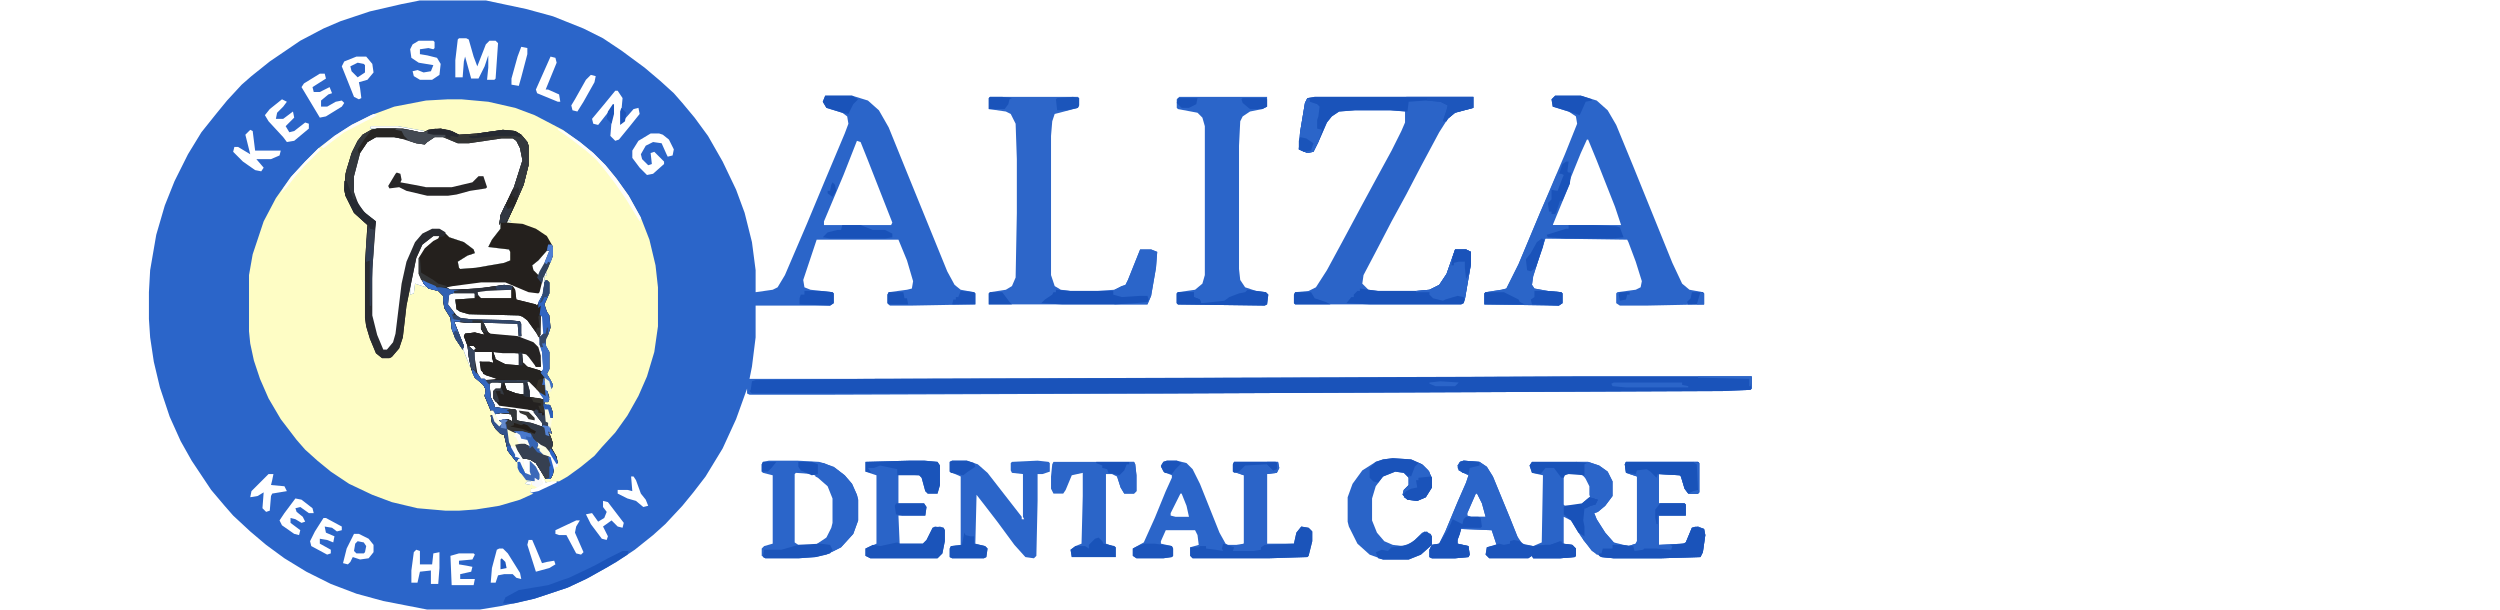 <?xml version="1.0" encoding="UTF-8"?>
<svg version="1.1" viewBox="0 0 2048 499" width="500" height="122" xmlns="http://www.w3.org/2000/svg">
<path transform="translate(344)" d="m0 0h54l33 7 22 6 25 10 16 8 15 10 19 14 13 11 11 10 7 8 10 12 11 15 12 21 11 23 7 19 6 24 3 23v18l14-2 4-2 6-10 18-42 15-36 16-38 3-8-1-6-4-3-13-4-3-5 2-5h22l13 4 9 8 8 14 15 37 33 81 6 11 5 4 11 2 1 1v9l-53 1h-17l-2-2v-7l1-2 15-2 4-1 1-6-5-17-7-17h-67l-11 33 1 6 5 2 18 2 1 1v8l-3 2h-61v26l-3 24-2 10h97l581-2h143v10l-1 1-23 1-458 2-273 1h-66l-2-1v-4l-9 25-11 24-14 23-10 13-9 11-14 15-10 9-15 12-15 10-23 13-17 8-27 9-27 6-18 3h-43l-36-7-22-6-21-8-20-10-18-11-15-11-13-11-14-13-7-8-11-13-16-24-9-16-9-20-8-24-5-21-3-20-1-15v-22l1-18 5-29 7-24 8-20 11-22 11-18 12-15 9-11 12-13 8-7 15-12 25-17 19-10 14-6 24-8 26-6zm32 31-1 1-2 17v14h6l1-13 1-4 5 18h6l5-10 3-9v10l-1 10h6l1-1 2-29-2-2h-5l-3 3-7 18-3-8-4-14-2-1zm-33 2-5 3-2 4 1 7 6 4 12 2-2 5-6 1-5-2-4 1 1 4 5 3h10l6-4 1-9-3-5-8-2-6-1v-4l7-1 4 1 1-1v-5l-1-1zm84 5-3 8-5 18v5l6 1 2-7 5-19v-5zm-135 8-10 4-2 4 10 25 4 2 2-1-1-8-1-5 7-2 5-6-1-7-5-6zm159 0-12 27 1 3 17 7h2l-1-6-9-4h-2l9-22-1-4zm-189 14-13 8-2 3 15 25 5-1 13-8 2-3-2-2-5 1-7 4h-5v-5l6-5 3-1-2-5-8 4h-5l-1-4 11-7-1-4zm222 1-4 4-9 16-3 5 1 4 4 1 5-8 9-16 1-5zm20 13-9 11-10 12 1 4 4 1 11-14 1-2-1 13-1 12 4 4 3-1 9-11 8-10-1-5-4 1-7 8-3 4v-10l1-11-4-6zm-273 7-10 8-4 5 3 5 12 13 3 4 6-1 12-10v-4l-3-1-9 7-4 1-3-5 7-7-1-5-8 6h-6l1-5 5-5 3-4zm73 22-1 2h21l15 3h5l1 2 3-3-22-4zm-99 3-4 4 4 16-10-6h-3l-1 4 8 8 10 7 5 1 2-3-6-7h12l7-3 1-4h-21l-2-16zm328 3-10 6-5 8v6l6 8 6 6 5-1 9-8v-2l-8-8-3 1 1 9-3 1-5-5-1-4 4-7 6-3 7 1 4 9 1 2 4-1 1-5-4-8-5-4-3-1zm-225 2-7 4-6 8-5 16-1 5v13l4 11 7 8 7 5-3 39v38l4 16 5 12 3 2 7-8 2-7 5-41 4-18 7-16 5-6 8-4h6l4 2 4 4 12 4 8 6 1 3-6 2-8 5 1 5 1 1 13-1 23-4 5-2v-7l-1-2-17-2 3-6 7-9v-8l5-12 8-16 6-20-2-10-3-6-4-3h-9l-27 4h-9l-12-5h-7l-6 4-2 2-7-1-13-4-5-1zm394 4-11 28-16 38v3h55l1-2-20-51-6-15zm-285 65-2 2 4-1zm-62 12-9 7-6 12-4 20v10l3-1 1-8 9 3-2-5-3-6v-13l5-8 8-6 4-4v-1zm93 13-7 8-5 4 1 4 5 5 3-7 5-10v-4zm-1 16-1 5 2-1zm-2 5-2 6-2 7-8-1-19-8h-20l-23 3-9 2v1l7 2 23-1 21-3h7l2 11 6 2 11 3 2 1 3-7 2-4v-14zm-96 9m61 1-19 2v3l3 3h25v-8zm-41 3-2 2-1 8 8 10 3 2 7 1 42 1 1 12h-2v-10l-1-1h-28l2 6 4 4 22 2 13 5 3 3 2 7 1 9h-4l-2-5-6-6h-4l2 10 7 3 9 2 1-2-1-14-3-12-10-14-4-3-3-1-41-1-7-2-3-2-1-8 16-1v-4l-2-1zm74 18-1 19 4-3-1-14zm-71 6 3 10 6 17 4 10h1l-1-8-1-9-3-8v-2h8l8 1-3-10-12-1zm12 20 4 4 2-2-2-2zm4 5v8l2 9 4 6h29v-1l-16-1-11-3-3-10 11 1-1-9zm16 0 2 6 5 4 13 2 2-1-1-10zm19 23v1h7v-1zm-20 1-2 1v12l4 8 6 2 11 1 1 8 18 5h4v-3l-8-10-11-3-17-2-4-5v-6l6-2v-5zm28 0 3 13 12 2-3-5-8-10zm-18 1 2 6 8 3 7 1-1-10zm-18 1m1 1 1 2zm1 2 1 2zm13 20-4 2 1 5 2 2v-2h7l4 1-1-6zm-1 9m1 2m2 1m8 4m1 1m13 2 6 7 5 6v-3l-7-9zm12 13m-18 6 1 12 3 2h3v-11l6 10 3 8-9 4v2l-4 2 10-2 15-7v-2l-6 1-3 1-3-10-4-6-6-4zm-208 13-14 14-1 5 6-1 5-3-1 13 3 3 3-1 1-12 1-2 12-2-2-4-11-1 1-4 1-5zm297 2 1 12-4-1h-8v3l8 4 7 2 6 5 4-1-2-5-4-5-4-11-2-3zm-85 4-2 2 5 1v-3zm-190 14-9 12-4 6 2 4 10 7 4 1 1-4-8-6v-4l4 1 5 3 3-1-2-4-5-4-1-3 4-1 7 5h4l-1-4-9-7zm252 2v5l3 4-2 5-5 3-5-7-5 1 4 8 9 12 4 1 1-3-4-8 7-5 5 5 4 1 1-4-13-17zm-229 14-7 11-4 8 1 4 13 7 3-1v-3l-9-5v-4l6 1 5 2 1-5-7-3-1-5 6 1 4 3 4-1v-3l-13-7zm207 2-17 8v3l3 1h6l8 15 4 1 2-2-7-16 1-5 3-5zm-182 11-6 12-3 12 4 1 2-2 2-4 6 2 7-1 4-5v-6l-4-5-8-4zm143 5-1 4 7 22 11-3 5-3-1-3-6 1-4 1-5-12-3-7zm-24 7-2 1-4 15-1 12h4l2-6 5-1h7l3 3 4 1-1-5-10-16-4-4zm-68 1-2 2-2 15v10h5l2-9 9-1v11h6l1-13v-13l-5 1-1 9h-10v-11zm35 3-7 2 1 24h18l1-5h-12v-4l9-2 1-4-5-1-6-1v-3l11-1 2-4-1-1z" fill="#2B65C9"/>
<path transform="translate(367,81)" d="m0 0h11l22 2 22 5 16 6 23 12 14 10 11 9 10 10 9 11 10 14 10 18 7 18 5 21 2 18v32l-3 21-6 20-7 16-9 16-10 14-11 12-6 7-11 9-11 8-7 4h-6l-5 1-6-14-5-4-8-2 1 2 1 10 5 2-1-3v-9l5 5 6 14-7 4h-3v2l-1 1 3 1-11 5-17 5-19 3-14 1h-11l-23-2-21-5-16-6-19-9-15-10-11-9-10-9-7-8-13-17-10-17-7-16-5-15-3-14-1-10v-46l3-17 9-27 10-19 12-17 12-13 11-11 13-10 14-9 16-8 19-7 26-5zm-63 22-1 2h21l15 3h5l1 2 3-3-22-4zm4 8-7 4-6 8-5 16-1 5v13l4 11 7 8 7 5-3 39v38l4 16 5 12 3 2 7-8 2-7 5-41 4-18 7-16 5-6 8-4h6l4 2 4 4 12 4 8 6 1 3-6 2-8 5 1 5 1 1 13-1 23-4 5-2v-7l-1-2-17-2 3-6 7-9v-8l5-12 8-16 6-20-2-10-3-6-4-3h-9l-27 4h-9l-12-5h-7l-6 4-2 2-7-1-13-4-5-1zm109 69-2 2 4-1zm-62 12-9 7-6 12-4 20v10l3-1 1-8 9 3-2-5-3-6v-13l5-8 8-6 4-4v-1zm93 13-7 8-5 4 1 4 5 5 3-7 5-10v-4zm-1 16-1 5 2-1zm-2 5-2 6-2 7-8-1-19-8h-20l-23 3-9 2v1l7 2 23-1 21-3h7l2 11 6 2 11 3 2 1 3-7 2-4v-14zm-96 9m61 1-19 2v3l3 3h25v-8zm-41 3-2 2-1 8 8 10 3 2 7 1 42 1 1 12h-2v-10l-1-1h-28l2 6 4 4 22 2 13 5 3 3 2 7 1 9h-4l-2-5-6-6h-4l2 10 7 3 9 2 1-2-1-14-3-12-10-14-4-3-3-1-41-1-7-2-3-2-1-8 16-1v-4l-2-1zm74 18-1 19 4-3-1-14zm-71 6 3 10 6 17 4 10h1l-1-8-1-9-3-8v-2h8l8 1-3-10-12-1zm12 20 4 4 2-2-2-2zm4 5v8l2 9 4 6h29v-1l-16-1-11-3-3-10 11 1-1-9zm16 0 2 6 5 4 13 2 2-1-1-10zm19 23v1h7v-1zm-20 1-2 1v12l4 8 6 2 11 1 1 8 18 5h4v-3l-8-10-11-3-17-2-4-5v-6l6-2v-5zm28 0 3 13 12 2-3-5-8-10zm-18 1 2 6 8 3 7 1-1-10zm-18 1m1 1 1 2zm1 2 1 2zm13 20-4 2 1 5 2 2v-2h7l4 1-1-6zm-1 9m1 2m2 1m8 4m1 1m13 2 6 7 5 6v-3l-7-9zm12 13m-14 25-2 2 5 1v-3z" fill="#FEFDC5"/>
<path transform="translate(309,105)" d="m0 0h21l14 3h3l4-2 10-1 9 2 6 3 15-1 21-3 10 1 5 3 5 6 1 3v16l-4 16-7 16-7 15 13 1 11 4 9 6 4 7 1 2v7l-4 10-4 8-3 12-1 1-8-1-19-8h-20l-23 3-5 1 3 2 23-1 21-3 7 1 2 3 1 8 16 4 1 1 5-10 1-9 2-2 2 2v9l-4 9 2 6 2 3 1 10-2 6-2 3v6l3 5v14l-2 4 3 5 2 4-1 3-5-8 1 9 2 6-1 4h-3v2l5 1 2 6v4h-2l-2-7h-2v10l3 1 1 5 1 4-3-2 2 4 2 6-1 4 4 7 1 6-3-2-5-9-9-8-4-4 4 5 1 3-1 2h2l3 4 6 3 3 7-1 7-2 4h-4l-3-5-5-8-5-3-7-1-6-9 1-3 4-2 4 1 3 2-2-4h-5l-2-5-8-3 2 13 4 7v2l4 1-2 1-1 2-7-9-3-13-3-1-4-4-3-5-1-6h2l3 6 4 2v-2l-2-2 7-1 4 2-1-6-9-1-5 1-1-3h-2l-5-12 1-5-2-4-7-6-3-7-2-10-1-9-3-8 1-2 8-1 8 2-3-5v-5h-12l-10-1 8 20-1 3-6-9-3-8-1-9-5-8-1-6v-4l-4-4-8-2-4-4-4-8v-13l5-8 7-6 4-2 1-2h-5l-9 7-5 11-8 39-3 26-3 9-6 7-2 1h-6l-5-4-5-12-3-10-1-7v-45l2-31-11-10-7-14-1-5 1-13 5-17 5-10 4-5 7-4zm-1 6-7 4-6 8-5 16-1 5v13l4 11 7 8 7 5-3 39v38l4 16 5 12 3 2 7-8 2-7 5-41 4-18 7-16 5-6 8-4h6l4 2 4 4 12 4 8 6 1 3-6 2-8 5 1 5 1 1 13-1 23-4 5-2v-7l-1-2-17-2 3-6 7-9v-8l5-12 8-16 6-20-2-10-3-6-4-3h-9l-27 4h-9l-12-5h-7l-6 4-2 2-7-1-13-4-5-1zm140 94-7 8-5 4 1 4 5 5 3-7 5-10v-4zm-38 31-19 2v3l3 3h25v-8zm-41 3-2 2-1 8 8 10 3 2 7 1 42 1 1 12h-2v-10l-1-1h-28l2 6 4 4 22 2 13 5 3 3 2 7 1 9h-4l-2-5-6-6h-4l2 10 7 3 9 2 1-2-1-14-3-12-10-14-4-3-3-1-41-1-7-2-3-2-1-8 16-1v-4l-2-1zm74 18-1 19 4-3-1-14zm-59 26 4 4 2-2-2-2zm4 5v8l2 9 4 6h29v-1l-16-1-11-3-3-10 11 1-1-9zm16 0 2 6 5 4 13 2 2-1-1-10zm19 23v1h7v-1zm-20 1-2 1v12l4 8 6 2 11 1 1 8 18 5h4v-3l-8-10-11-3-17-2-4-5v-6l6-2v-5zm28 0 3 13 12 2-3-5-8-10zm-18 1 2 6 8 3 7 1-1-10z" fill="#24201D"/>
<path transform="translate(1292,308)" d="m0 0h143v10l-1 1-23 1-458 2h-337l-2-2 1-1 1-7 3-1 92-1 391-1z" fill="#1A53BA"/>
<path transform="translate(1199,377)" d="m0 0 13 1 6 4 5 8 14 34 6 15 4 6 9 2 7-3 1-55-9-2-2-6 2-3h46l9 3 7 5 4 8v12l-6 8-6 5-3 1 2 5 7 11 7 8 12 3 6-2 1-2v-53l-9-3-1-7 1-2h59l1 1v24l-1 1h-8l-3-4-3-10-1-1-17-1v24h21l1 1v9h-22v24l20-1 2-1 5-12 5-1 5 2 1 5-2 14-2 4-33 1h-38l-10-1-8-5-9-12-8-13-6-3v22l7 1 3 3v6l-1 1-12 1h-22l-1-2-3 2h-32l-3-3 1-6 8-2-4-12-25-1-3 9v3l9 2 1 7-1 2-11 1h-19l-2-1v-6l2-4 6-1 5-10 10-24 7-16 2-6-8-4-1-4 2-3zm86 10-4 2v24l1 1h10l7-3 3-3 1-3v-7l-3-6-5-4zm-76 17-7 16v2l3 1h12l-3-11-4-8z" fill="#2A64C8"/>
<path transform="translate(1077,79)" d="m0 0h130v9l-15 4-6 5-7 11-15 28-12 23-12 22-13 25-10 19-1 7 5 5 8 1h31l11-1 8-4 6-9 7-20h9l4 2v10l-5 29-1 3-2 1h-136l-1-1v-7l1-2 11-1 6-3 9-14 13-24 15-28 13-24 12-22 8-16 3-7v-9l-12-1h-29l-13 1-6 4-4 5-7 16-4 8-5 1-7-3 1-14 4-24 2-4z" fill="#2B64C8"/>
<path transform="translate(1274,78)" d="m0 0h21l13 4 9 8 7 12 14 34 32 79 8 17 6 5 11 2 1 1v9l-47 1h-22l-3-2v-8l1-1 15-2 4-2 1-5-5-16-6-16-1-2-67-1-3 9-7 22-1 7 2 3 11 2 11 1 1 1v8l-3 2-61-1v-9l1-1 13-2 4-1 10-20 18-43 20-47 10-25-1-6-6-4-13-4-1-6zm26 36-5 11-15 37-8 19v3h56l-5-15-15-38-7-17z" fill="#2B65C9"/>
<path transform="translate(811,79)" d="m0 0h72l1 1v6l-1 2-15 4-4 1-2 6-1 12v114l3 9 5 3 8 1h22l14-1 6-3 3-1 2-4 10-25h9l5 2-1 13-4 23-3 7h-130v-9l1-1 13-2 5-3 3-7 1-53v-44l-1-29-4-8-4-2-14-2v-9z" fill="#2D66C9"/>
<path transform="translate(966,79)" d="m0 0h72v8l-4 2-10 2-6 4-2 4-1 20v101l1 9 4 6 9 3 8 1 2 2-1 8-2 1-71-1-1-1v-8l1-1 14-2 6-5 2-7v-122l-2-7-4-4-16-3-1-1v-7z" fill="#2B65C9"/>
<path transform="translate(346,229)" d="m0 0 4 2 7 3 10 2 2 1 23-1 21-3 7 1 2 3 1 8 16 4 1 1 5-10 1-9 2-2 2 2v9l-4 9 2 6 2 3 1 10-2 6-2 3v6l3 5v14l-2 4 3 5 2 4-1 3-5-8 1 9 2 6-1 4h-3v2l5 1 2 6v4h-2l-2-7h-2v10l3 1 1 5 1 4-3-2 2 4 2 6-1 4 4 7 1 6-3-2-5-9-9-8-4-4 4 5 1 3-1 2h2l3 4 6 3 3 7-1 7-2 4h-4l-3-5-5-8-5-3-7-1-6-9 1-3 4-2 4 1 3 2-2-4h-5l-2-5-8-3 2 13 4 7v2l4 1-2 1-1 2-7-9-3-13-3-1-4-4-3-5-1-6h2l3 6 4 2v-2l-2-2 7-1 4 2-1-6-9-1-5 1-1-3h-2l-5-12 1-5-2-4-7-6-3-7-2-10-1-9-3-8 1-2 8-1 8 2-3-5v-5h-12l-10-1 8 20-1 3-6-9-3-8-1-9-5-8-1-6v-4l-4-4-8-2-4-4zm64 7-19 2v3l3 3h25v-8zm-41 3-2 2-1 8 8 10 3 2 7 1 42 1 1 12h-2v-10l-1-1h-28l2 6 4 4 22 2 13 5 3 3 2 7 1 9h-4l-2-5-6-6h-4l2 10 7 3 9 2 1-2-1-14-3-12-10-14-4-3-3-1-41-1-7-2-3-2-1-8 16-1v-4l-2-1zm74 18-1 19 4-3-1-14zm-59 26 4 4 2-2-2-2zm4 5v8l2 9 4 6h29v-1l-16-1-11-3-3-10 11 1-1-9zm16 0 2 6 5 4 13 2 2-1-1-10zm19 23v1h7v-1zm-20 1-2 1v12l4 8 6 2 11 1 1 8 18 5h4v-3l-8-10-11-3-17-2-4-5v-6l6-2v-5zm28 0 3 13 12 2-3-5-8-10zm-18 1 2 6 8 3 7 1-1-10z" fill="#25211E"/>
<path transform="translate(956,377)" d="m0 0h8l8 2 5 5 6 12 16 40 5 9 2 1h10l3-1v-56l-9-3v-6l1-2h36l1 5-2 4-8 1v57h22l2-9 4-5 6 1 3 3v8l-3 12-1 1-32 1h-62l-2-2v-7l7-2-1-8-2-4h-24l-4 9v2l9 2 1 2v6l-1 1-7 1h-22l-3-2v-6l9-5 9-20 9-22 5-11v-2l-7-3-2-5 2-3zm11 27-8 16v2l4 1h11l-2-9-4-10z" fill="#2B65C9"/>
<path transform="translate(780,377)" d="m0 0h12l9 3 8 7 28 36v2h2l-1-2v-35l-9-1-1-2v-6l1-1 21-1 9 1 1 1v7l-6 2h-4v22l-1 45-2 2-7-1-9-10-14-19-10-13-7-9-1 40 8 2 2 2-1 7-2 1h-26l-2-1v-7l1-2 8-1v-56l-9-4v-8z" fill="#2B65C9"/>
<path transform="translate(630,377)" d="m0 0h23l18 1 12 4 9 7 6 7 4 9 1 4v17l-4 11-10 11-12 6-9 2-14 1h-27l-3-2v-6l2-2 7-2v-56l-8-2-1-1v-6l1-2zm22 10-1 1v56l3 2h14l8-4 5-7 2-7v-20l-4-10-7-7-7-3z" fill="#2B65C9"/>
<path transform="translate(309,105)" d="m0 0h21l14 3h3l4-2 10-1 9 2 6 3 15-1 21-3 10 1 5 3 5 6 1 3v16l-4 16-7 16-7 15h-5l-1 2 1-8 11-23 7-22-2-10-3-6-3-2h-9l-27 4h-9l-12-5h-7l-6 4-2 2-7-1-13-4-5-1h-15l-7 4-6 9-5 19v13l4 11 6 7 8 6-3 39v38l4 16 5 12h3l5-6 2-7 5-41 4-18 7-16 6-7 8-4h6l5 3-1 3-4 1v-1h-5l-9 7-5 11-8 39-3 26-3 9-6 7-2 1h-6l-5-4-5-12-3-10-1-7v-45l2-31-11-10-7-14-1-5 1-13 5-17 5-10 4-5 7-4z" fill="#292B31"/>
<path transform="translate(1332,378)" d="m0 0h59l1 1v24l-1 1h-8l-3-4-3-10-1-1-17-1v24h21l1 1v9h-22v24l20-1 2-1 5-12 5-1 5 2 1 5-2 14-2 4-33 1h-38l-10-1-2-1v-2h2l1-4h8v-3h7l6 1 6-2 1-2v-53l-9-3-1-7z" fill="#2A64C8"/>
<path transform="translate(746,377)" d="m0 0h11l11 1 2 3v16l-2 7h-8l-2-2-3-11-2-2-17-1v24h21l2 3-1 7h-22l1 23h19l3-3 5-10 6-1 3 1 1 2v9l-2 10-4 4h-55l-4-2v-6l9-4v-56l-9-3v-8z" fill="#2A64C8"/>
<path transform="translate(1141,375)" d="m0 0 15 1 9 4 5 5 3 6v8l-5 8-7 3-8-1-4-4 1-4 4-4v-6l-4-4-7-1-10 4-6 8-3 10v18l4 10 6 7 7 3 8 1 8-3 8-8 4-1 4 4v7l-9 8-10 4h-21l-11-4-10-9-7-14-1-4v-20l4-11 8-11 11-7 6-2z" fill="#2A64C8"/>
<path transform="translate(346,229)" d="m0 0 4 2 7 3 10 2 2 1h8v1l-9 3-1 8 7 9 3 2 7 1 35 1 7 1 1 2v10h-2l-1-10-28-1 4 8 2 1 22 2 13 5 4 4 2 7v9h-4l-6-8-2-2-4-1 1 2v8h-3v-10h-13l-8-1 2 5h-2l-1 2v-7h-15l3 17 3 5h3l3 4h1l1 11 3 6v2l6 1 11 1 1 1v8l12 2 9 3v-3l-7-9 3-2 1 3h3v2h2v-5h1v10l3 1 1 5 1 4-3-2 2 4 2 6-1 4 4 7 1 6-3-2-5-9-9-8-4-4 4 5 1 3-1 2h2l3 4 6 3 3 7-1 7-2 4h-4l-3-5-5-8-5-3-7-1-6-9 1-3 4-2 4 1 3 2-2-4h-5l-2-5-8-3 2 13 4 7v2l4 1-2 1-1 2-7-9-3-13-3-1-4-4-3-5-1-6h2l3 6 4 2v-2l-2-2 7-1 4 2-1-6-9-1-5 1-1-3h-2l-5-12 1-5-2-4-7-6-3-7-2-10-1-9-3-8 1-2 8-1 8 2-3-5v-5h-12l-10-1 8 20-1 3-6-9-3-8-1-9-5-8-1-6v-4l-4-4-8-2-4-4zm38 54 4 4 2-2-2-2z" fill="#252323"/>
<path transform="translate(1283,132)" d="m0 0h2l-1 8 1 1h2l-1 9-14 34h33l19 1 3 1 3 8-9 1h-55l-3 9-7 22-1 7 2 3 11 2 11 1 1 1v8l-3 2-61-1v-9l1-1 13-2 4-1 10-20 18-43 8-18 3-1h3l2-6 2-5h-3l3-9z" fill="#2B65C8"/>
<path transform="translate(863,378)" d="m0 0h66l1 2 1 9v13l-2 2h-8l-3-5-3-9-4-2h-5v57l8 3v8h-36l-1-6 4-3 5-2 1-39v-19l-9 2-5 12-2 3h-8l-2-4v-10l1-10z" fill="#2B65C8"/>
<path transform="translate(1199,377)" d="m0 0 13 1 6 4 5 8 14 34 6 15 1 4h-7v2l-6 2-5-1-4-12-25-1-3 9v3l9 2 1 7-1 2-11 1h-19l-2-1v-6l2-4 6-1 5-10 10-24 7-16 2-6-8-4-1-4 2-3zm10 27-7 16v2l3 1h12l-3-11-4-8z" fill="#2B65C9"/>
<path transform="translate(1077,79)" d="m0 0h130v9l-15 4-6 5-1 2h-3l3-9 1-4-6-3-12-1-14 1-1 8-14-1h-29l-13 1-6 4-4 5-7 16-4 8-5 1-7-3 1-14 4-24 2-4z" fill="#1A53BA"/>
<path transform="translate(1192,204)" d="m0 0h9l4 2v10l-5 29-1 3-2 1h-75l-19-1 4-5h2v-2l3-3h2v-2l7 1 8 1h31l11-1 8-4 6-9z" fill="#1952B9"/>
<path transform="translate(1011,378)" d="m0 0h36l1 5-2 4-8 1v58l-5 2v2l-6 2h-15l-2-1v-2l-2-2 11-2v-56l-9-3v-6z" fill="#2B64C8"/>
<path transform="translate(404,293)" d="m0 0 10 5 13 1 2-2 3 3 10 3 4 4 4 20-1 2h-3v2l5 1 2 6v4h-2l-2-7-2-1-1 6h-2v-2h-3l-2-2-8-1-22-3-5-6v-6l2-2h4l1-5h-8l-4 2-2-4 10-1-9-3-4-4-1-7h8l3 1zm19 18v1h7v-1zm8 1 3 13 12 2-3-5-8-10zm-18 1 2 6 8 3 7 1-1-10z" fill="#242120"/>
<path transform="translate(387,302)" d="m0 0 5 5 2 3h3l3 4h1l1 11 3 6v2l6 1 11 1 1 1v8l12 2 9 3v-3l-7-9 3-2 1 3h3v2h2v-5h1v10l3 1 1 5 1 4-3-2 2 4 2 6-1 4 4 7 1 6-3-2-5-9-9-8-4-4 4 5 1 3-1 2h2l3 4 6 3 3 7-1 7-2 4h-4l-3-5-5-8-5-3-7-1-6-9 1-3 4-2 4 1 3 2-2-4h-5l-2-5-8-3 2 13 4 7v2l4 1-2 1-1 2-7-9-3-13-3-1-4-4-3-5-1-6h2l3 6 4 2v-2l-2-2 7-1 4 2-1-6-9-1-5 1-1-3h-2l-5-12 1-5-2-4-7-6-2-4z" fill="#323A47"/>
<path transform="translate(665,378)" d="m0 0 10 1 9 4 8 6 6 7 4 9 1 4v17l-4 11-10 11-8 4-1-5-12-1 9-6 4-8 1-4v-20l-4-10-8-7-2-1v-2h2l-1-8z" fill="#2B65C9"/>
<path transform="translate(1291,378)" d="m0 0h10l9 3 7 5 4 8v12l-6 8-6 5-3 1 2 5 7 11 7 8 3 2h-4v3h-8l-1 4-4 1-5-5-6-7-2-5 2 1v-7l-1-9 2-9 1 3 6-4 3-1 1-2-6-1-1-3v-7l-3-6-2-3v-7l1-2-7-1z" fill="#2B65C9"/>
<path transform="translate(324,105)" d="m0 0 11 1 9 2h3l4-2 10-1 9 2 6 3 15-1 21-3 10 1 5 3 5 6 1 3v16l-4 16-7 16-7 15h-5l-1 2 1-8 11-23 7-22-2-10-3-6-3-2h-9l-27 4h-9l-12-5h-7l-6 4-2 2-7-1-6-2-4-4-2-4-5-1z" fill="#343535"/>
<path transform="translate(1066,431)" d="m0 0 6 1 3 3v8l-3 12-1 1-32 1h-62l-2-2v-7h7l1-1h5v2l8 1 6 1-1-2 1-4 9 3-1 3h17l6-1v-2l3-2 24-1 2-9z" fill="#1B54BA"/>
<path transform="translate(1141,375)" d="m0 0 15 1 9 4 5 5 3 6v8l-5 8-7 3-8-1-4-4 1-4 4-4v-6l-4-4-7-1-10 4-4 5-4-1-3-3v-8l5-5 6-2z" fill="#1A53BA"/>
<path transform="translate(1389,431)" d="m0 0 7 2 1 5-2 14-2 4-33 1h-38l-10-1-2-1v-2h2l1-4h8v-3h7l10 1 1 4 7-1 1-1h10l12 1 1-3-2-1 11-1 2-1 5-12z" fill="#1A53BA"/>
<path transform="translate(766,431)" d="m0 0 7 1 1 2v9l-2 10-4 4h-55l-4-2v-6l6-3 6 1 14-3 2 1h19l3-3 5-10z" fill="#1B54BA"/>
<path transform="translate(934,204)" d="m0 0h9l5 2-1 13-4 23-3 7h-27v-1l27-1-1-4h-12l-10 1-5-3 1-4 6-3 3-1 2-4 6-15z" fill="#2B65C9"/>
<path transform="translate(1240,442)" d="m0 0 5 1 4 3 7 1 10-1h4l9-3 1 2 8 1 3 3v6l-1 1-12 1h-22l-1-2-3 2h-32l-3-3 1-6 10-3 4 1 5-1v-2z" fill="#1B54BB"/>
<path transform="translate(1192,204)" d="m0 0h9l4 2v10l-5 29-1-2-5-1-10 3-2 1-8-2-3-3v-2h-11v-1l11-1 8-4 6-9z" fill="#2B65C9"/>
<path transform="translate(1332,378)" d="m0 0h59l1 1v24l-1 1h-8l-3-4-3-10-1-1-18-1-1 3-5-5-3-2-8 1-1 3-8-1-1-7z" fill="#1953B9"/>
<path transform="translate(865,237)" d="m0 0 12 1h35v3l7 2 15-1h6l1 3-1 2-10 1-17 1h-43l-17-1 3-3 6-4 1-2h2z" fill="#1952B9"/>
<path transform="translate(746,377)" d="m0 0h11l11 1 2 3v16l-2 7h-8l-2-2-3-11-2-2h-18v-5l-14-3-5 2h-5l3 4-5-1v-8z" fill="#1A54BA"/>
<path transform="translate(510,451)" d="m0 0h5l-1 3-16 10-18 10-15 7-27 9-17 4h-9l2-5 11-6 24-4 11-4 6-2 21-10 11-6z" fill="#1B54BA"/>
<path transform="translate(1201,423)" d="m0 0h10l2 1 1 7-1 1h-16l-1 5-2 5v3l9 2 1 7-1 2-11 1h-19l-2-1v-6l2-4 6-1 8-13 3-7 8 4 1-4z" fill="#1A53BA"/>
<path transform="translate(404,293)" d="m0 0 10 5 13 1 2-2 3 3 10 3 4 4-2 8h2l1 9-5-3-9-9-26-2-9-3-4-4-1-7h8l3 1z" fill="#252321"/>
<path transform="translate(1071,80)" d="m0 0 2 1v2l6 2 2 2-1 8-1 3v7l4 1-3 10-4 8-5 1-7-3 1-14 4-24z" fill="#2B65C9"/>
<path transform="translate(1285,184)" d="m0 0h20l19 1 3 1 3 8-9 1h-39l-14-1-1-2 16-5h2z" fill="#1952B9"/>
<path transform="translate(1022,237)" d="m0 0 15 2 2 2-1 8-2 1-71-1-1-1v-8l1-1h13v4l5 2 1 3 19-2 4-3 8-3 5-1z" fill="#1A53BA"/>
<path transform="translate(325,141)" d="m0 0 3 1 1 5-1 2 11 2 10 2h21l17-4 5-5h4l3 9-1 1-13 2-11 3-7 1h-17l-17-4-6-3-8 1-1-2 6-10z" fill="#272628"/>
<path transform="translate(387,302)" d="m0 0 5 5 2 3h3l3 4h1l1 11 3 6v2l6 1 11 1 1 1v8l4 1v2l5 1 3 3 4 2-1 2h-9l-3-1-9-1-1-1 2 13 4 7v2l4 1-2 1-1 2-7-9-3-13-3-1-4-4-3-5-1-6h2l3 6 4 2v-2l-2-2 7-1 4 2-1-6-9-1-5 1-1-3h-2l-5-12 1-5-2-4-7-6-2-4z" fill="#353533"/>
<path transform="translate(1167,435)" d="m0 0 5 2 1 2v7l-9 8-10 4h-21l-4-1-2-5 5-2 5 1 3-3 13-2 6-4z" fill="#1A54BA"/>
<path transform="translate(309,105)" d="m0 0h15l6 2 2 2v2l4 3-8-1-5-1h-15l-7 4-6 9-5 19v13l1 6h-2l-6-15 1-10 5-15 4-8 4-5 7-4z" fill="#34383D"/>
<path transform="translate(672,445)" d="m0 0 8 1 2 4-2 3-12 3-14 1h-27l-2-1 1-6h14l14-4z" fill="#1B54BA"/>
<path transform="translate(419,110)" d="m0 0 9 1 4 5 1 3v16l-4 16-7 16-7 15h-5l-1 2 1-8 11-23 7-22-2-10-3-6-4-3z" fill="#34383D"/>
<path transform="translate(690,184)" d="m0 0h15l10 4h10l6 3v3l-6 1h-45l-6-1 4-4 8-2h3z" fill="#1952B9"/>
<path transform="translate(790,436)" d="m0 0 1 2 4 1h3v6l9 2 2 2-1 7-2 1h-26l-2-1v-7l1-2 9-1z" fill="#1A54BA"/>
<path transform="translate(426,361)" d="m0 0 4 1 4 4 3-2 4 6 8 3 3 3 2 5-1 7-2 4h-4l-3-5-5-8-5-3-7-1-6-9 1-3z" fill="#364051"/>
<path transform="translate(1278,443)" d="m0 0 2 2 8 1 3 3v6l-1 1-12 1h-22l-1-2v-7l1-1 10-1h4z" fill="#1A53BA"/>
<path transform="translate(900,440)" d="m0 0 3 3 1 2 9 2 1 1v8h-36l-1-6 4-3h8l3 2v-3l5-5z" fill="#1953B9"/>
<path transform="translate(1255,378)" d="m0 0h36l9 1-2 1v9l-13-1-3 1-1 2h-2l-6-8h-7l-4 5-7-1-2-6z" fill="#1953B9"/>
<path transform="translate(447,229)" d="m0 0 3 2v9l-4 9 2 6 2 3 1 10-2 6-2 3v6l3 5v14l-2 4 3 5 2 4-1 3-5-8-4-5 2-3-1-14-2-6v-6l3-3-1-14-2-1 1-8-2 2v-5l4-7 1-9z" fill="#3166C1"/>
<path transform="translate(1152,79)" d="m0 0h55v9l-15 4-6 5-1 2h-3l3-9 1-4-6-3-11-1v-2h-17z" fill="#1D56BC"/>
<path transform="translate(938,445)" d="m0 0h8l14 2 1 2v6l-1 1-7 1h-22l-3-2v-6l6-3z" fill="#1B54BB"/>
<path transform="translate(1274,78)" d="m0 0h21l9 3v1l-5 1-4 9-1 2-9-3-13-4-1-6z" fill="#1A53BA"/>
<path transform="translate(1302,407)" d="m0 0 7 2-2 4-4 1-4 2h-1l-1 10 1 5v8l-5-3-6-10-6-5v-6l1-1 14-2z" fill="#1952B9"/>
<path transform="translate(1283,132)" d="m0 0h2l-1 8 1 1h2l-1 9-6 14h-2l-3 9-1 2h-3v-2h-2l-1-7 3-3v-8l2-1h3l2-6 2-5h-3l3-9z" fill="#1A53BA"/>
<path transform="translate(676,78)" d="m0 0h22l5 3-4 4-4 8-5-1-13-4-3-5z" fill="#1A53B9"/>
<path transform="translate(1167,389)" d="m0 0 5 1 1 1v8l-5 8-7 3-8-1-3-2 1-5 3-3h6v-6h2v-2z" fill="#1A53BA"/>
<path transform="translate(925,378)" d="m0 0h4l1 2 1 9v13l-2 2h-8l-3-5-3-10h2l1-2 5-7h2z" fill="#2B65C9"/>
<path transform="translate(659,238)" d="m0 0h13l10 1 1 1v8l-3 2-25-1v-5l1-3h3z" fill="#1A53BA"/>
<path transform="translate(1257,238)" d="m0 0h11l11 1 1 1v8l-3 2-22-1-1-4 3-2z" fill="#1A53BA"/>
<path transform="translate(1360,412)" d="m0 0h20l1 1v9h-23v7h-1l-1-5v-7z" fill="#1A53BA"/>
<path transform="translate(346,229)" d="m0 0 4 2 7 3 10 2 2 1h8v1l-9 3-1 8 5 7-1 2 1 3 5 1v1h-5l8 20-1 3-6-9-3-8-1-9-5-8-1-6v-4l-4-4-8-2-4-4z" fill="#3161B2"/>
<path transform="translate(1217,239)" d="m0 0h15l12 6 1 2 4 2h-33v-9z" fill="#1952B9"/>
<path transform="translate(734,412)" d="m0 0h23l2 3-1 7h-19l-5-1-1-7z" fill="#1A53BA"/>
<path transform="translate(282,148)" d="m0 0h2l5 13v2l3 1 6 9 10 8-1 7-4-1v-3l-4-2-9-8-7-14-1-5z" fill="#262A32"/>
<path transform="translate(309,105)" d="m0 0h15l6 2 2 2v2l4 3-8-1-5-1h-15l-7 4-7 10-1-4 6-9 4-5 1-2z" fill="#272523"/>
<path transform="translate(1322,313)" d="m0 0h56v2l5 1v1h-51l-11-1-1-2z" fill="#2B65C9"/>
<path transform="translate(457,105)" d="m0 0 5 2 13 9 11 9 10 10 9 11 10 14 10 18-1 3-11-18-9-13-10-13-6-7-8-7-13-10-10-7z" fill="#FDFDFD"/>
<path transform="translate(324,105)" d="m0 0 11 1 9 2h3l4-1 4 2 10 1v2h-9l-6 4-2 2-7-1-6-2-4-4-2-4-5-1z" fill="#444A53"/>
<path transform="translate(302,184)" d="m0 0 1 3 4 1-1 19-1 13-1 30h-1v-37l-3 1v-15z" fill="#353E4D"/>
<path transform="translate(1061,239)" d="m0 0h13l3 5 9 3 4 2h-29l-1-1v-7z" fill="#1952B9"/>
<path transform="translate(1192,204)" d="m0 0h9l4 2v10l-2 9-2 3-1-9v-5h-5l-4 1v2h-2l1-7z" fill="#1A53BA"/>
<path transform="translate(780,377)" d="m0 0h12l6 2 1 3-6 4-4 3-10-2-1-1v-8z" fill="#1B54BA"/>
<path transform="translate(415,351)" d="m0 0 6 3 4 1 2 4 5 1 2 5-4-2h-3l-5 1 2 5 5 8v7l-3-3v-3h-2l1-3-3-1-6-12z" fill="#FEFDD0"/>
<path transform="translate(965,239)" d="m0 0h13v4l5 2 1 3h13v1h-32l-1-1v-8z" fill="#1952B9"/>
<path transform="translate(1162,379)" d="m0 0 4 2 5 5 1 4-10 1v2h-2l1 6-5 1-4 2-3 3 1-4 4-4v-8l2 1 3-8 2-2z" fill="#2A64C8"/>
<path transform="translate(898,378)" d="m0 0h27v2h-2l-2 5-4 4-9-2-1-3-4-1v-2l-5-2z" fill="#1952B9"/>
<path transform="translate(424,152)" d="m0 0 1 3-2 10-8 17h-5l-1 2 1-8 10-21 4-1z" fill="#272625"/>
<path transform="translate(1263,195)" d="m0 0 2 1-1 6-6 17-4 3-3-1-1-9 4-5 5-9z" fill="#1A53BA"/>
<path transform="translate(879,79)" d="m0 0 5 1v6l-1 2-9 2h-8l-1-9 1-1z" fill="#1B55BB"/>
<path transform="translate(787,238)" d="m0 0 11 1 1 1v9h-19l1-4h2v-2h2z" fill="#1B54BB"/>
<path transform="translate(370,257)" d="m0 0 4 1 3 2 7 1 35 1 7 1 1 2v10h-2l-1-10-28-1 3 6v2l-4-1-1-7h-12l-10-2z" fill="#314669"/>
<path transform="translate(387,302)" d="m0 0 5 5 2 3h3l3 4h1l1 11 3 6v2l12 2v3h-7l-5 1-1-3h-2l-5-12 1-5-2-4-7-6-2-4z" fill="#3364B8"/>
<path transform="translate(1018,80)" d="m0 0h19l1 1v6l-4 2h-10l-6-5-1-3z" fill="#1A53BA"/>
<path transform="translate(811,79)" d="m0 0h10l8 1-2 1-1 4-3 4h-13v-9z" fill="#1A53BA"/>
<path transform="translate(728,239)" d="m0 0h12l1 5h2l1 5h-16l-1-1v-7z" fill="#1953B9"/>
<path transform="translate(811,239)" d="m0 0h10l6 8 2 2h-19v-9z" fill="#1A53B9"/>
<path transform="translate(434,377)" d="m0 0 5 5 3 6v5l-4 1-7-1-6-8-1-7h2l4 9 5 2-1-3z" fill="#3B69B9"/>
<path transform="translate(1011,378)" d="m0 0h34l1 1v5l-3 1-5-5-18 1-5 5-4 1-1-1v-6z" fill="#1A53BA"/>
<path transform="translate(402,340)" d="m0 0h2l3 6 4 2v-2l-2-2 7-1-2 3 1 1 2 15 5 10v2l4 1-2 1-1 2-7-9-3-13-3-1-4-4-3-5z" fill="#32538B"/>
<path transform="translate(446,280)" d="m0 0 4 8v14l-2 4 3 5 2 4-1 3-5-8-4-5 2-3-1-14-1-4 1-3z" fill="#3F71C5"/>
<path transform="translate(654,378)" d="m0 0h11l5 2v8l-5 1-9-4-2-3z" fill="#1952B9"/>
<path transform="translate(412,106)" d="m0 0 10 1 5 3-1 2-5-1h-14l-20 2-3-1v-1h7v-2z" fill="#262A32"/>
<path transform="translate(1199,377)" d="m0 0 13 1v3l-8 2-1 5-5-1-4-4 2-5z" fill="#1B55BB"/>
<path transform="translate(956,377)" d="m0 0h8l4 2-5 5-3 4-6-1-3-5 2-4z" fill="#1B54BB"/>
<path transform="translate(421,353)" d="m0 0h7l7 2 2 4 4 4-1 4h2l3 5-5-2-4-5-2 2-3-7h-5l-2-5z" fill="#3564B4"/>
<path transform="translate(449,200)" d="m0 0h3l1 2v7l-4 10-4 8-1 5-4-5 2-5 4-7 4-10h-2z" fill="#31425E"/>
<path transform="translate(397,311)" d="m0 0h36l-1 2 2 7v5l-5-1v-11h-17l-1 4v-4h-8l-4 2z" fill="#323D4F"/>
<path transform="translate(1386,239)" d="m0 0h9l1 1v9h-13l-1-2 3-3z" fill="#1952B9"/>
<path transform="translate(413,233)" d="m0 0 7 1-1 3-21 1-7 1 1 3h-2l-1 2v-4h-17v-2l5-1 22-2z" fill="#2D313A"/>
<path transform="translate(965,80)" d="m0 0h16l-1 5-6 3h-6l-4-4z" fill="#1952B9"/>
<path transform="translate(1065,112)" d="m0 0 5 1 6 4-2 6-6 1-4-2v-7z" fill="#1A54BA"/>
<path transform="translate(293,51)" d="m0 0 5 1 1 1v6l-6 4-5-5-1-4z" fill="#2862C7"/>
<path transform="translate(357,105)" d="m0 0 10 1 9 4-1 2-6-1v2l-4-1v-2h-10l-5-1 1-3z" fill="#252830"/>
<path transform="translate(303,199)" d="m0 0 2 1v20l-1 30h-1v-37l-3 1v-8l2-1z" fill="#2F3C53"/>
<path transform="translate(439,335)" d="m0 0 2 1v2h3v2h2v-5h1v10l3 1 1 5 1 4-3-2 1 4-3-1-1-6-2-1v-3l-7-9z" fill="#354257"/>
<path transform="translate(445,309)" d="m0 0 2 4 2 9 1 5-1 2h-3v2l5 1 2 6v4h-2l-2-7h-3-1v-9l-3-4 1-3v2l3 1v-7h-2z" fill="#3D70C7"/>
<path transform="translate(417,335)" d="m0 0h5l1 1v8l4 1 1 4-6-2-5 1-4-2 1-2 6 1-1-6h-2v-2l-2-1z" fill="#333639"/>
<path transform="translate(343,211)" d="m0 0h1l1 12 10 6 4 3 7 2v1h-9l-12-6-2-5z" fill="#343638"/>
<path transform="translate(414,167)" d="m0 0 2 4 4-2-3 9-3 4h-4l-1 2 1-8z" fill="#313741"/>
<path transform="translate(306,93)" d="m0 0 3 1-27 14-17 13-2-1 11-9 14-9 16-8z" fill="#FDFDFD"/>
<path transform="translate(293,443)" d="m0 0 5 1 2 3-1 5-1 1h-6l-2-2 1-6z" fill="#2D66C9"/>
<path transform="translate(261,121)" d="m0 0 2 1-14 14-7 8-7 9-5 5 2-4 7-10 11-12z" fill="#FDFDFD"/>
<path transform="translate(441,364)" d="m0 0 4 3-2-3 4 2 5 6 5 8v2h-2l-1 3-3-11-6-2-3-3v-2h-2z" fill="#FDFDE2"/>
<path transform="translate(387,302)" d="m0 0 5 5 2 3h3l3 4h1v11l-4-1 1-5-2-4-7-6-2-4z" fill="#3467BF"/>
<path transform="translate(383,283)" d="m0 0 6 4v9l1 10-2-4h-2l-2-10z" fill="#38465E"/>
<path transform="translate(1276,142)" d="m0 0h3l2 1-2 5-3 8-6-1 5-12z" fill="#2D66C9"/>
<path transform="translate(625,378)" d="m0 0h11l-4 5-3 3h-5v-6z" fill="#1A53BA"/>
<path transform="translate(1180,312)" d="m0 0 15 1-3 3h-16l-5-2v-1z" fill="#2B65C9"/>
<path transform="translate(447,229)" d="m0 0 3 2v9l-2 3h-2l-2 4-2 1 2-5 2-12z" fill="#304A75"/>
<path transform="translate(1302,407)" d="m0 0 7 2-2 4-4 1-4 2h-3v-4z" fill="#1B54BB"/>
<path transform="translate(419,365)" d="m0 0 3 1 7 11v7l-3-3v-3h-2l1-3-3-1-4-8z" fill="#FDFDFB"/>
<path transform="translate(1391,308)" d="m0 0h44l-1 8h-1v-6l-42-1z" fill="#2E67C9"/>
<path transform="translate(502,85)" d="m0 0h1v8l-2 8-4-4 1-6z" fill="#1C56BC"/>
<path transform="translate(446,333)" d="m0 0 4 2 1 7 2 1-1 1-1 7-2-2v-3l-2-1z" fill="#FDFDE2"/>
<path transform="translate(421,346)" d="m0 0 6 2 2-1 3 1 3 3 4 2-1 2-10-4-10-2 3-1z" fill="#231E19"/>
<path transform="translate(443,310)" d="m0 0h2l-1 5h2l1 9-5-3-3-3 2-7z" fill="#343029"/>
<path transform="translate(449,200)" d="m0 0h3l1 2v7l-2 6-2-1-1 2-2-1 4-10h-2z" fill="#4F7FD2"/>
<path transform="translate(372,269)" d="m0 0 4 4 4 10-1 3-6-9-1-2z" fill="#304B78"/>
<path transform="translate(509,88)" d="m0 0 4 4-1 7-4 3v-11z" fill="#1C55BC"/>
<path transform="translate(448,268)" d="m0 0h1v6l-3 7h-2l1 3h-2l-1-2v-6l3-3h2z" fill="#364867"/>
<path transform="translate(435,325)" d="m0 0 8 1 2 1 1 11-3-1-2-5h2v-2l-6-1z" fill="#35332E"/>
<path transform="translate(1327,239)" d="m0 0h8v2h-2l-1 4-5 1-1-5z" fill="#1952B9"/>
<path transform="translate(1387,378)" d="m0 0 5 1v24l-1 1h-8l4-2 4-1-1-21z" fill="#2B65C9"/>
<path transform="translate(449,374)" d="m0 0h2l3 7-1 7-2 4h-4l3-1v-9l1-1z" fill="#2B65C9"/>
<path transform="translate(406,318)" d="m0 0h5l2 5-3-1v-2h-4l2 5 1 4h-3l-2-3v-6z" fill="#343941"/>
<path transform="translate(429,313)" d="m0 0h3l2 7v5l-5-1z" fill="#2A313E"/>
<path transform="translate(346,229)" d="m0 0 4 2 7 3 2 4-8-2-4-4z" fill="#396FCC"/>
<path transform="translate(438,391)" d="m0 0 3 2 2-2 2 5-5 3-4-2-1-3h3z" fill="#F8F9FB"/>
<path transform="translate(421,353)" d="m0 0h7l7 2v3l-4-1v2l-5 1-2-5z" fill="#4979CC"/>
<path transform="translate(682,149)" d="m0 0 2 2 1 5-3 5-4-3v-2h2l1-5z" fill="#1952B9"/>
<path transform="translate(423,354)" d="m0 0 3 2 1 3 5 1 2 5-4-2h-3-2l-2-5-2-1z" fill="#FDFDF6"/>
<path transform="translate(1038,378)" d="m0 0h7l1 1v5l-3 1-5-5z" fill="#1952B9"/>
<path transform="translate(1393,239)" d="m0 0 3 1v9h-6z" fill="#2B65C9"/>
<path transform="translate(425,336)" d="m0 0 8 1 5 5v2l-5-1-2-3-5-2z" fill="#353533"/>
<path transform="translate(387,262)" d="m0 0h8l4 8v2l-4-1-1-7h-7z" fill="#2F3134"/>
<path transform="translate(415,365)" d="m0 0h3l4 7v2l4 1-2 1-1 2-7-9z" fill="#2C5FB7"/>
<path transform="translate(446,309)" d="m0 0 4 3 2 8-2 1-3-2z" fill="#F2F5DF"/>
<path transform="translate(442,258)" d="m0 0h1v16l-2 2-2-5 1-3h2l-1-9z" fill="#343433"/>
<path transform="translate(413,233)" d="m0 0 7 1-1 3h-12l-1-3z" fill="#304261"/>
<path transform="translate(411,457)" d="m0 0 3 3 1 5-5 1v-8z" fill="#215AC0"/>
<path transform="translate(402,336)" d="m0 0h2l5 9 3 1-3 3-4-4z" fill="#FDFDE8"/>
<path transform="translate(424,152)" d="m0 0 1 3-1 8-4-3-1-3 3-3h2z" fill="#2C2D30"/>
<path transform="translate(445,331)" d="m0 0h5l3 7v4h-2l-2-7h-3z" fill="#2C5FB9"/>
<path transform="translate(370,261)" d="m0 0 7 1v1h-5l2 7-3 2-1-3z" fill="#4072C8"/>
<path transform="translate(424,378)" d="m0 0h2l4 9v2l-4-2-2-4z" fill="#2B63C3"/>
<path transform="translate(451,372)" d="m0 0 3 3 3 5v2h-2l-1 3-3-11-2-1z" fill="#FDFDFD"/>
<path transform="translate(413,343)" d="m0 0 3 1-2 2 1 5-5-1 1-4-2-2z" fill="#6288CA"/>
<path transform="translate(451,367)" d="m0 0 3 4 3 7-1 2-5-8-1-3z" fill="#2B65C9"/>
<path transform="translate(445,348)" d="m0 0 5 1 2 6-3-2 1 4-3-1-1-6-2-1z" fill="#5382D3"/>
<path transform="translate(426,288)" d="m0 0 2 1v10h-3v-10z" fill="#2C3340"/>
<path transform="translate(426,342)" d="m0 0" fill="#2B65C9"/>
<path transform="translate(424,239)" d="m0 0" fill="#2B65C9"/>
</svg>
